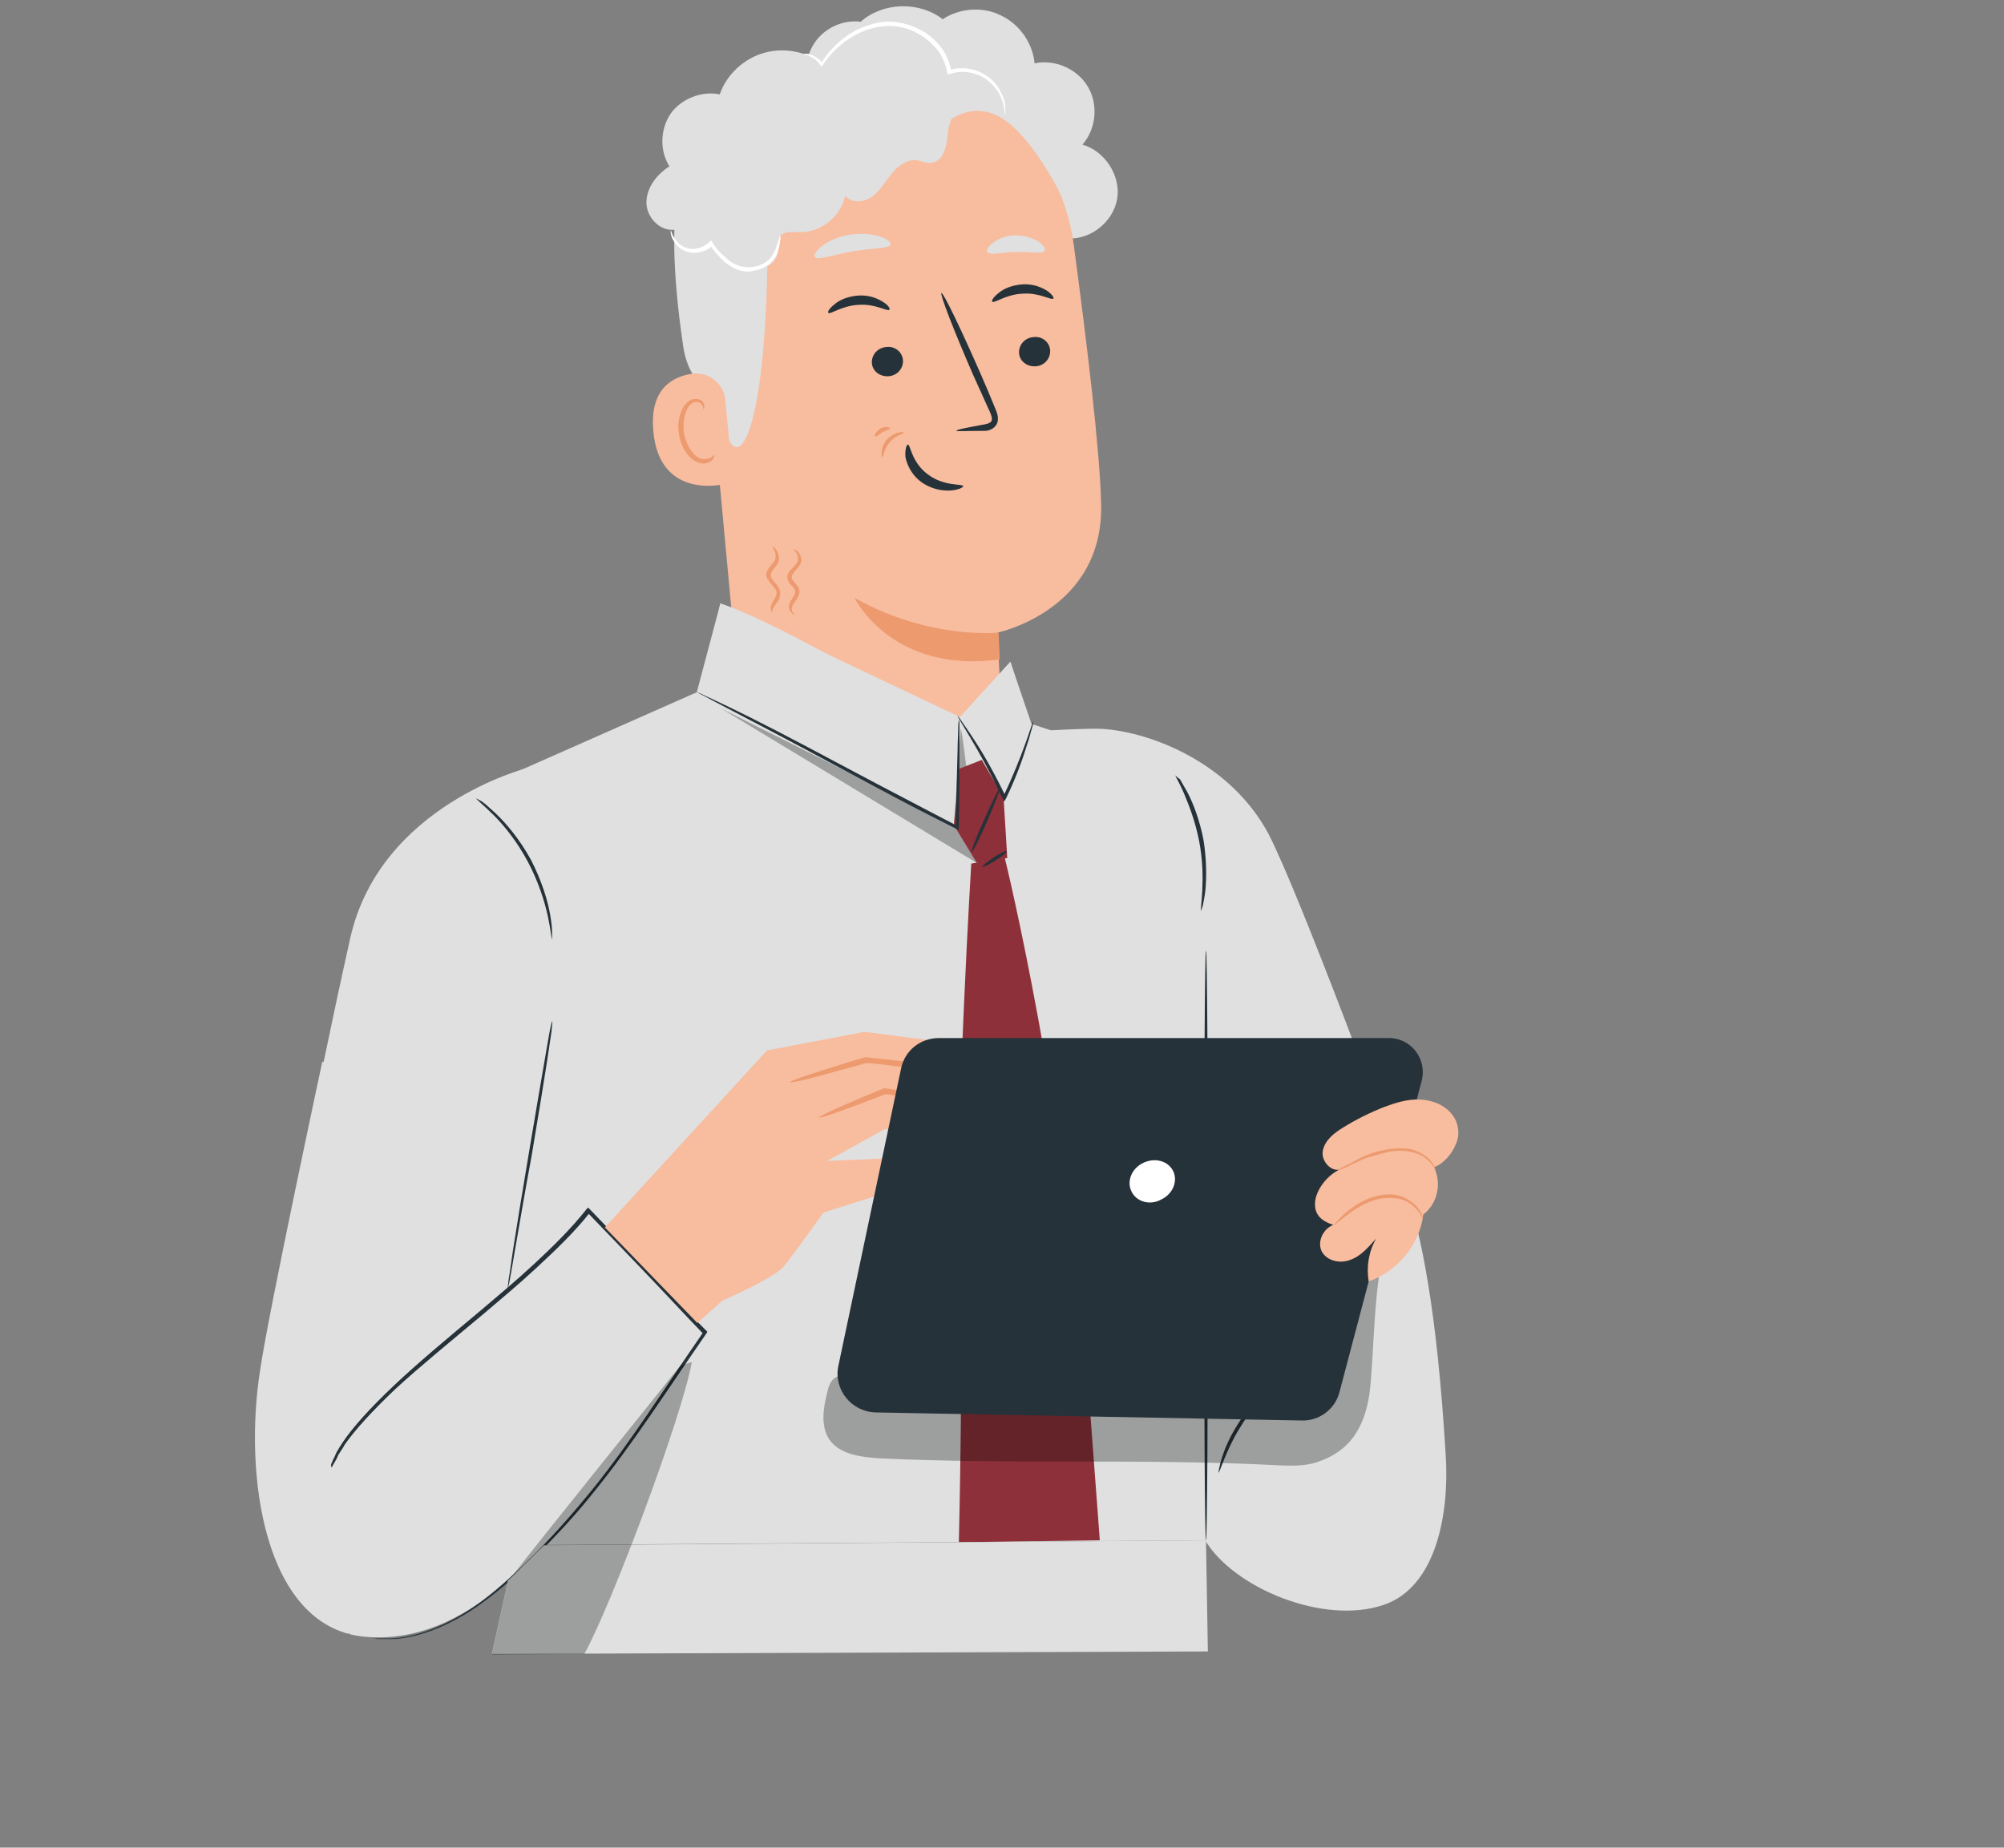 <?xml version="1.0" encoding="utf-8"?>
<!-- Generator: Adobe Illustrator 26.1.0, SVG Export Plug-In . SVG Version: 6.00 Build 0)  -->
<svg version="1.1" xmlns="http://www.w3.org/2000/svg" xmlns:xlink="http://www.w3.org/1999/xlink" x="0px" y="0px"
	 viewBox="0 0 322.7 297.6" style="enable-background:new 0 0 322.7 297.6;" xml:space="preserve">
<rect x="0" y="0" width="322.7" height="297.6" fill="#808080" stroke="none"/>
<style type="text/css">
	.st0{fill:#834F45;}
	.st1{fill:#263239;}
	.st2{fill:#F8BC9E;}
	.st3{fill:#EC9A6E;}
	.st4{fill:#455A64;}
	.st5{fill:#F5F4F5;}
	.st6{fill:#E0E0E0;}
	.st7{fill:none;stroke:#444C52;stroke-miterlimit:10;}
	.st8{fill:#E9505B;}
	.st9{opacity:0.4;}
	.st10{fill:#010202;}
	.st11{fill:#FBFBFB;}
	.st12{opacity:0.3;}
	.st13{fill:#EE7160;}
	.st14{fill:#8E3039;}
	.st15{fill:#EBEBEB;}
	.st16{fill:#C27461;}
	.st17{fill:#7E4436;}
	.st18{opacity:0.3;fill:#8E3039;}
	.st19{opacity:0.3;fill:#010202;}
	.st20{fill:#5B342F;}
	.st21{fill:#A56A5F;}
	.st22{fill:#83544C;}
	.st23{fill:#FFFFFF;}
</style>
<g id="Ebene_1">
	<g>
		<g>
			<g>
				<g>
					<path class="st6" d="M130.6,7.9c1.4-3,4.7-4.8,8-4.4c3.6-3.2,9.5-3.3,13.2-0.4c2.7-1.8,6.5-2.1,9.4-0.6c3,1.4,5.1,4.5,5.4,7.7
						c3.3-0.7,6.9,0.9,8.6,3.8c1.7,2.9,1.3,6.8-0.9,9.3c3.6,1,6.2,5,5.6,8.7c-0.6,3.7-4.3,6.7-8.1,6.4l-39.3-21.6
						C130,14.6,129.2,10.8,130.6,7.9z"/>
				</g>
			</g>
			<g>
				<g>
					<g>
						<g>
							<g>
								<g>
									<path class="st2" d="M172.9,39.4c-2.2-16.9-17-29.2-34-28.3l-1.7,0.1c-18.1,2-26.6,18.5-24.1,36.5l5.6,60.4l0.3,2.9
										l42.4,6.3l-0.8-15.4c0,0,17.4-3.6,16.7-21.1C177.1,72.4,175,55.1,172.9,39.4z"/>
								</g>
							</g>
						</g>
					</g>
					<g>
						<g>
							<g>
								<g>
									<g>
										<g>
											<path class="st3" d="M160.8,101.9c0,0-11.1,1.2-23.2-5.6c0,0,6,12.3,23.4,9.9L160.8,101.9z"/>
										</g>
									</g>
								</g>
							</g>
						</g>
					</g>
					<g>
						<g>
							<g>
								<g>
									<g>
										<g>
											<g>
												<g>
													<g>
														<path class="st1" d="M169.1,56.4c0.1,1.3-0.9,2.5-2.3,2.6c-1.4,0.1-2.6-0.8-2.7-2.1c-0.1-1.3,0.9-2.5,2.3-2.6
															C167.8,54.1,169,55.1,169.1,56.4z"/>
													</g>
												</g>
											</g>
										</g>
									</g>
								</g>
							</g>
						</g>
					</g>
					<g>
						<g>
							<g>
								<g>
									<g>
										<g>
											<g>
												<g>
													<g>
														<g>
															<path class="st1" d="M169.6,48.1c-0.3,0.3-2.3-1-4.9-0.8c-2.7,0.1-4.6,1.6-4.9,1.3c-0.2-0.1,0.1-0.7,1-1.4
																c0.8-0.7,2.2-1.3,3.9-1.4c1.7-0.1,3.1,0.5,4,1.1C169.4,47.4,169.8,48,169.6,48.1z"/>
														</g>
													</g>
												</g>
											</g>
										</g>
									</g>
								</g>
							</g>
						</g>
					</g>
					<g>
						<g>
							<g>
								<g>
									<g>
										<g>
											<g>
												<g>
													<g>
														<path class="st1" d="M145.4,58c0.1,1.3-0.9,2.5-2.3,2.6c-1.4,0.1-2.6-0.8-2.7-2.1c-0.1-1.3,0.9-2.5,2.3-2.6
															C144.1,55.7,145.3,56.7,145.4,58z"/>
													</g>
												</g>
											</g>
										</g>
									</g>
								</g>
							</g>
						</g>
					</g>
					<g>
						<g>
							<g>
								<g>
									<g>
										<g>
											<g>
												<g>
													<g>
														<g>
															<path class="st1" d="M143.2,49.9c-0.3,0.3-2.3-1-4.9-0.8c-2.7,0.1-4.6,1.6-4.9,1.3c-0.2-0.1,0.1-0.7,1-1.4
																c0.8-0.7,2.2-1.3,3.9-1.4c1.7-0.1,3.1,0.5,4,1.1C143.1,49.2,143.4,49.8,143.2,49.9z"/>
														</g>
													</g>
												</g>
											</g>
										</g>
									</g>
								</g>
							</g>
						</g>
					</g>
					<g>
						<g>
							<g>
								<g>
									<g>
										<g>
											<g>
												<g>
													<g>
														<path class="st1" d="M154,69.4c0-0.2,1.6-0.5,4.3-1c0.7-0.1,1.3-0.3,1.4-0.7c0.1-0.5-0.2-1.2-0.6-2
															c-0.7-1.6-1.5-3.3-2.3-5.1c-3.2-7.3-5.5-13.3-5.2-13.4c0.3-0.1,3.1,5.7,6.3,13c0.8,1.8,1.5,3.5,2.2,5.2
															c0.3,0.8,0.8,1.6,0.5,2.7c-0.2,0.5-0.6,0.9-1.1,1.1c-0.4,0.2-0.8,0.2-1.2,0.2C155.7,69.4,154,69.5,154,69.4z"/>
													</g>
												</g>
											</g>
										</g>
									</g>
								</g>
							</g>
						</g>
					</g>
					<g>
						<g>
							<g>
								<g>
									<g>
										<g>
											<g>
												<g>
													<g>
														<path class="st1" d="M146.2,71.6c0.4,0,0.6,2.9,3.2,4.8c2.6,2,5.7,1.5,5.7,1.9c0,0.2-0.7,0.6-2,0.7
															c-1.3,0.1-3.2-0.2-4.8-1.4c-1.6-1.2-2.3-2.9-2.5-4C145.7,72.4,146,71.6,146.2,71.6z"/>
													</g>
												</g>
											</g>
										</g>
									</g>
								</g>
							</g>
						</g>
					</g>
					<g>
						<g>
							<g>
								<g>
									<g>
										<path class="st6" d="M143.4,39.4c-0.2,0.7-2.9,0.5-6.1,1.1c-3.1,0.5-5.6,1.5-6.1,0.9c-0.2-0.3,0.2-1,1.2-1.8
											c1-0.8,2.6-1.5,4.5-1.8c1.9-0.3,3.6-0.1,4.8,0.3C142.9,38.5,143.5,39,143.4,39.4z"/>
									</g>
								</g>
							</g>
						</g>
					</g>
					<g>
						<g>
							<g>
								<g>
									<g>
										<path class="st6" d="M168.2,40.4c-0.4,0.6-2.3,0.1-4.6,0.2c-2.2,0-4.1,0.6-4.6,0c-0.2-0.3,0.1-0.9,0.9-1.5
											c0.8-0.6,2.1-1.2,3.6-1.2c1.5,0,2.9,0.5,3.7,1C168.1,39.5,168.4,40.1,168.2,40.4z"/>
									</g>
								</g>
							</g>
						</g>
					</g>
					<g>
						<g>
							<g>
								<g>
									<path class="st6" d="M170.9,31.5c0,0-5.2-10.7-10.6-13c-6.5-2.8-8.9,4.4-15.1,3c-6.2-1.4-12.4-4.1-18.4,1
										c-6.6,5.5-3.2,8.9-3.2,16.7c-0.1,31.5-5.4,40.7-7.8,26c-0.3-1.6-4.8-2.7-5.8-9.5c-1.3-8.8-2.2-19.6-0.5-26
										c1.4-5.4,4.3-9.2,9.5-13.5c8.3-6.8,20-7.5,28.1-7.1C155,9.3,170.9,17.7,170.9,31.5z"/>
								</g>
							</g>
						</g>
					</g>
					<g>
						<g>
							<g>
								<g>
									<path class="st2" d="M116.8,64.5c-0.2-2.7-2.7-4.7-5.4-4.3c-3.2,0.5-6.8,2.5-6.2,9.2c1,11.9,12.8,8.5,12.7,8.1
										C118,77.4,117.3,69.5,116.8,64.5z"/>
								</g>
							</g>
						</g>
					</g>
					<g>
						<g>
							<g>
								<g>
									<path class="st3" d="M115,73.3c-0.1,0-0.2,0.2-0.5,0.4c-0.3,0.2-0.9,0.3-1.6,0.2c-1.3-0.4-2.5-2.3-2.8-4.4
										c-0.1-1.1,0-2.1,0.3-3c0.3-0.9,0.8-1.6,1.4-1.7c0.6-0.2,1.1,0.1,1.3,0.5c0.2,0.3,0.1,0.6,0.2,0.6c0,0,0.2-0.2,0.1-0.7
										c-0.1-0.2-0.2-0.5-0.5-0.7c-0.3-0.2-0.7-0.3-1.2-0.2c-0.9,0.1-1.7,1.1-2,2c-0.4,1-0.6,2.2-0.4,3.4c0.3,2.4,1.7,4.5,3.5,4.9
										c0.9,0.2,1.5-0.2,1.9-0.5C115,73.6,115.1,73.3,115,73.3z"/>
								</g>
							</g>
						</g>
					</g>
				</g>
				<g>
					<g>
						<g>
							<path class="st6" d="M115.9,41.4c1.6,1,3.3,2,5.2,2.1c1.9,0.1,4-1.1,4.2-3c0.1-0.8-0.2-1.8,0.4-2.5c0.6-0.8,1.8-0.6,2.8-0.6
								c3.5,0.2,6.9-2.4,7.6-5.9c1,1.3,3,1.1,4.3,0.2c1.3-0.9,2.1-2.4,3.1-3.6c1-1.3,2.4-2.4,4-2.3c0.9,0.1,1.7,0.6,2.6,0.4
								c1.6-0.2,2.2-2.1,2.4-3.7c0.2-1.6,0.3-3.4,1.5-4.3c1.2-0.8,2.8-0.5,4.3-0.3c1.5,0.1,3.3-0.3,3.6-1.7c0.2-0.8-0.2-1.5-0.6-2.1
								c-2-2.8-6.1-3.9-9.3-2.5c-1.4-3.9-5.2-6.8-9.3-7c-4.1-0.2-8.3,2.2-10,5.9c-2.6-2.2-6.4-2.9-9.6-2c-3.3,0.9-6.1,3.5-7.2,6.7
								c-2.9-0.6-6.2,0.7-7.9,3.1c-1.7,2.5-1.8,6-0.2,8.5c-2.1,1.3-3.8,3.6-3.7,6c0.1,2.5,2.6,4.8,5,4.1c-0.9,2,0,4.5,2,5.5
								c1.9,1,4.5,0.2,5.6-1.6"/>
						</g>
					</g>
				</g>
			</g>
			<g>
				<g>
					<g>
						<path class="st23" d="M108,37.1c0,0-0.2,1,0.9,2.3c0.5,0.6,1.4,1.2,2.5,1.3c1.1,0.1,2.4-0.2,3.4-1.2l-0.5-0.1
							c0.6,1,1.5,2,2.5,2.9c0.7,0.5,1.4,1,2.2,1.2c0.8,0.3,1.7,0.3,2.4,0.1c1.5-0.2,2.8-1.1,3.4-2.1c0.6-1,0.7-1.9,0.8-2.5
							c0.1-0.6,0.1-1,0-1c-0.1,0-0.1,0.3-0.3,0.9c-0.2,0.6-0.4,1.5-1,2.3c-1,1.8-4.7,2.8-7.2,0.5c-1-0.8-1.8-1.7-2.4-2.7l-0.2-0.3
							l-0.3,0.3c-0.8,0.8-1.9,1.1-2.8,1.1c-1-0.1-1.7-0.5-2.2-1C108.2,38.1,108.1,37.1,108,37.1z"/>
					</g>
				</g>
			</g>
			<g>
				<g>
					<g>
						<path class="st23" d="M129.3,8.7c0,0,0.3,0.1,0.9,0.3c0.5,0.2,1.3,0.6,1.9,1.5l0.2,0.2l0.2-0.2c1-1.6,2.8-3.6,5.5-5
							c1.4-0.7,2.9-1.2,4.7-1.3c1.7-0.1,3.5,0.3,5.1,1.2c1.3,0.7,2.3,1.6,3.2,2.7c0.8,1.1,1.3,2.3,1.5,3.5l0.1,0.4l0.4-0.1
							c1.8-0.6,3.6-0.3,5,0.4c1.4,0.7,2.3,1.8,2.9,2.8c1.1,2.1,0.8,3.5,0.9,3.5c0,0,0.1-0.3,0.1-1c0-0.6-0.1-1.6-0.7-2.7
							c-0.5-1.1-1.5-2.3-3-3.1c-1.5-0.8-3.5-1.1-5.4-0.5l0.4,0.3c-0.2-1.3-0.7-2.7-1.6-3.9c-0.9-1.2-2-2.2-3.4-2.9
							c-1.7-0.9-3.7-1.4-5.5-1.3c-1.8,0.1-3.5,0.7-4.9,1.4c-2.8,1.5-4.6,3.7-5.6,5.3l0.3,0c-0.7-0.9-1.6-1.3-2.2-1.5
							C129.6,8.6,129.3,8.7,129.3,8.7z"/>
					</g>
				</g>
			</g>
			<g>
				<g>
					<g>
						<path class="st3" d="M142.1,73.6c0.2,0,0.2-1.3,1.2-2.4c0.9-1.1,2.2-1.3,2.2-1.5c0-0.1-0.3-0.2-0.9,0
							c-0.5,0.1-1.2,0.5-1.8,1.1c-0.5,0.6-0.8,1.4-0.8,1.9C141.9,73.3,142,73.6,142.1,73.6z"/>
					</g>
				</g>
			</g>
			<g>
				<g>
					<g>
						<path class="st3" d="M140.9,70.3c0.2,0.1,0.6-0.3,1.2-0.7c0.6-0.3,1.2-0.4,1.2-0.6c0-0.2-0.7-0.4-1.5,0
							C141,69.5,140.7,70.3,140.9,70.3z"/>
					</g>
				</g>
			</g>
			<g>
				<g>
					<g>
						<path class="st3" d="M128,99c0-0.1-0.2-0.1-0.3-0.3c-0.2-0.2-0.3-0.6-0.1-1.1c0.2-0.5,0.7-0.9,1-1.7c0.2-0.4,0.2-1-0.1-1.4
							c-0.3-0.4-0.6-0.7-0.8-1c-1-1.1,1.7-2.1,1.3-3.6c-0.1-0.6-0.4-1-0.7-1.2c-0.3-0.2-0.5-0.2-0.5-0.2c-0.1,0.1,0.7,0.4,0.7,1.5
							c0,0.5-0.3,0.9-0.8,1.4c-0.3,0.3-0.6,0.6-0.8,1c-0.2,0.4-0.1,1.1,0.2,1.5c0.3,0.4,0.6,0.6,0.8,0.9c0.2,0.3,0.2,0.5,0.1,0.8
							c-0.2,0.6-0.7,1.1-0.9,1.7c-0.2,0.6,0.1,1.2,0.4,1.4C127.8,99.1,128,99,128,99z"/>
					</g>
				</g>
			</g>
			<g>
				<g>
					<g>
						<path class="st3" d="M124.3,98.6c0.1,0,0-0.2,0.1-0.4c0.1-0.3,0.3-0.6,0.6-1c0.2-0.2,0.3-0.5,0.5-0.8c0.1-0.3,0.2-0.8,0.1-1.2
							c-0.2-0.9-1-1.4-1.3-2c-0.4-0.6-0.1-1.1,0.4-1.7c0.2-0.3,0.5-0.6,0.6-0.9c0.1-0.3,0.2-0.7,0.1-1c-0.2-1.2-1-1.6-1-1.5
							c-0.1,0.1,0.5,0.5,0.5,1.5c0,0.5-0.2,0.9-0.7,1.4c-0.2,0.3-0.5,0.6-0.7,1c-0.2,0.5-0.1,1,0.2,1.4c0.5,0.8,1.1,1.2,1.3,1.8
							c0.2,0.5-0.2,1.1-0.4,1.5c-0.3,0.5-0.5,0.9-0.5,1.2C124.2,98.5,124.3,98.6,124.3,98.6z"/>
					</g>
				</g>
			</g>
		</g>
		<g>
			<g>
				<g>
					<path class="st6" d="M94.9,195.1L79,210.4l5.1-29.2L51.9,171c0,0-8.6,40.1-10,49.6c-2.7,17,0.6,41.2,16.5,43
						c17.2,1.8,30.1-15.1,38.4-26.2c6.3-8.5,16.6-23.5,16.6-23.5L94.9,195.1"/>
				</g>
			</g>
		</g>
		<g>
			<g>
				<g>
					<path class="st6" d="M217.6,169.1c5.2,16.3,12.4,18.7,15.2,65.3c0.6,9.1-1.4,21.2-10,24.1c-9.6,3.3-24.2-2.7-28.8-10.5V216
						L217.6,169.1z"/>
				</g>
			</g>
		</g>
		<g>
			<g>
				<g>
					<g>
						<path class="st1" d="M196.2,237.2c0.2,0.1,1.1-3.3,3.2-6.8c2.1-3.6,4.5-6,4.4-6.2c0-0.1-0.7,0.5-1.7,1.5
							c-0.9,1-2.1,2.5-3.2,4.4c-1.1,1.8-1.8,3.6-2.2,4.9C196.3,236.3,196.2,237.2,196.2,237.2z"/>
					</g>
				</g>
			</g>
		</g>
		<g>
			<g>
				<g>
					<path class="st6" d="M225.4,187.9c-0.3-1-16.2-44.2-21.2-53.7c-6.1-11.3-18.8-16.3-26.7-16.8c-7.9-0.5-92.6,6.3-92.6,6.3
						s-23.7,6-28.5,27.4c-6,26.9-10.9,53.5-10.9,53.5l42.5,9.2l5-12.6l79.8,17.8l19.5-28.8L225.4,187.9z"/>
				</g>
			</g>
		</g>
		<g>
			<g>
				<g>
					<g>
						<polygon class="st6" points="79.2,126.1 112.2,111.5 116,97.2 154.6,115.5 162.7,106.6 166.1,116.6 174.5,119.4 191.2,152.2 
							194.2,228.3 194,248.1 79.8,248.9 80.7,216.5 						"/>
					</g>
				</g>
			</g>
			<g>
				<g>
					<g>
						<g>
							<path class="st6" d="M116,97.2c0,0,4.3,1.2,15.4,7.2c10.9,5.8,23.2,11.1,23.2,11.1l-0.9,17.4l-41.1-20.6"/>
						</g>
					</g>
				</g>
			</g>
			<g>
				<g>
					<g>
						<g>
							<polyline class="st6" points="162.7,106.6 154.6,115.5 158.9,134.2 166.1,117.3 							"/>
						</g>
					</g>
				</g>
			</g>
			<g class="st12">
				<g>
					<g>
						<path class="st10" d="M154.7,117.4c0.4,0.3,2.6,21.6,2.6,21.6l-41.2-24.9l37.5,18.8L154.7,117.4z"/>
					</g>
				</g>
			</g>
		</g>
		<g>
			<g>
				<g>
					<path class="st14" d="M154.4,248.4c0,0,0.8-31.6,0.1-51.4c-0.6-16.3,1.9-57.9,1.9-57.9l5.4-0.9c0,0,10,40.4,13.8,89.9
						c1.5,20,1.5,20,1.5,20"/>
				</g>
			</g>
		</g>
		<g>
			<g>
				<g>
					<g>
						<path class="st1" d="M88.9,164.5c0,0-0.2,0.6-0.4,1.7c-0.2,1.2-0.5,2.7-0.8,4.6c-0.7,4-1.6,9.4-2.6,15.3
							c-1,6-1.9,11.4-2.5,15.3c-0.3,2-0.5,3.6-0.7,4.7c-0.1,1.1-0.2,1.7-0.2,1.7c0,0,0.2-0.6,0.4-1.7c0.2-1.2,0.5-2.7,0.8-4.6
							c0.7-4,1.6-9.4,2.7-15.3c1-6,1.9-11.4,2.5-15.3c0.3-1.9,0.5-3.5,0.7-4.7C88.9,165.1,89,164.5,88.9,164.5z"/>
					</g>
				</g>
			</g>
		</g>
		<g>
			<g>
				<g>
					<g>
						<path class="st1" d="M76.7,128.6c-0.1,0.1,1.1,1,2.8,2.7c1.7,1.7,3.8,4.3,5.5,7.5c1.7,3.2,2.7,6.4,3.2,8.7
							c0.5,2.3,0.6,3.8,0.7,3.8c0,0,0-0.4,0-1.1c0-0.7-0.1-1.7-0.3-2.8c-0.4-2.4-1.4-5.6-3.1-8.9c-1.8-3.3-4-5.9-5.7-7.5
							c-0.9-0.8-1.6-1.5-2.2-1.9C77,128.8,76.7,128.6,76.7,128.6z"/>
					</g>
				</g>
			</g>
		</g>
		<g>
			<g>
				<g>
					<polygon class="st14" points="154.5,123.8 158.1,122.4 161.6,128.4 162.2,138.2 157.3,139 153.6,132.9 					"/>
				</g>
			</g>
		</g>
		<g>
			<g>
				<g>
					<g>
						<path class="st1" d="M194.2,153.1c-0.2,0-0.3,21.3-0.3,47.5c0,26.2,0.1,47.5,0.3,47.5s0.3-21.3,0.3-47.5
							C194.5,174.3,194.4,153.1,194.2,153.1z"/>
					</g>
				</g>
			</g>
		</g>
		<g>
			<g>
				<g>
					<g>
						<path class="st1" d="M154.2,115.3c-0.1,0,0.8,1.4,2.1,3.6c1.3,2.2,3,5.2,4.7,8.8c0.1,0.3,0.3,0.6,0.4,0.8l0.3,0.6l0.3-0.5
							c1.6-3.3,2.7-6.4,3.4-8.7c0.4-1.1,0.6-2.1,0.8-2.7c0.2-0.6,0.2-1,0.2-1c-0.1,0-0.5,1.4-1.3,3.6c-0.8,2.2-2,5.3-3.6,8.6l0.5,0
							c-0.1-0.3-0.3-0.6-0.4-0.8c-1.7-3.5-3.5-6.6-4.9-8.7c-0.7-1.1-1.3-1.9-1.7-2.5C154.5,115.6,154.2,115.3,154.2,115.3z"/>
					</g>
				</g>
			</g>
		</g>
		<g>
			<g>
				<g>
					<g>
						<path class="st1" d="M112.2,111.5c0,0,0.2,0.1,0.6,0.3c0.4,0.2,1,0.5,1.7,0.9c1.5,0.8,3.6,1.9,6.1,3.2
							c5.2,2.7,12.3,6.5,20.1,10.7c4.8,2.6,9.3,4.9,13.3,6.9l0.4,0.2l0-0.4c0.1-5.1,0.1-9.4,0.1-12.5c0-1.5,0-2.6,0-3.5
							c0-0.8,0-1.3-0.1-1.3c0,0-0.1,0.4-0.1,1.3c0,0.9-0.1,2.1-0.1,3.5c-0.1,3.1-0.2,7.4-0.3,12.5l0.4-0.2c-3.9-2-8.4-4.4-13.2-6.9
							c-7.9-4.2-15-8-20.2-10.6c-2.6-1.3-4.7-2.3-6.2-3c-0.7-0.3-1.3-0.6-1.7-0.8C112.5,111.6,112.3,111.5,112.2,111.5z"/>
					</g>
				</g>
			</g>
		</g>
		<g>
			<g>
				<g>
					<g>
						<path class="st1" d="M189.3,124.9c-0.1,0.1,0.6,1.1,1.4,3c0.8,1.9,1.8,4.5,2.4,7.6c0.6,3.1,0.6,5.9,0.5,7.9
							c-0.1,2-0.3,3.3-0.2,3.3c0,0,0.1-0.3,0.3-0.9c0.1-0.6,0.3-1.4,0.4-2.4c0.2-2.1,0.2-4.9-0.3-8.1c-0.6-3.1-1.6-5.8-2.6-7.7
							c-0.5-0.9-0.9-1.6-1.2-2.1C189.5,125.2,189.3,124.9,189.3,124.9z"/>
					</g>
				</g>
			</g>
		</g>
		<g>
			<g>
				<g>
					<g>
						<path class="st1" d="M158.2,139.6c0.1,0.1,1-0.3,2.1-1c1.1-0.7,1.9-1.3,1.8-1.5c-0.1-0.1-1,0.3-2.1,1
							C158.9,138.9,158.1,139.5,158.2,139.6z"/>
					</g>
				</g>
			</g>
		</g>
		<g>
			<g>
				<g>
					<g>
						<path class="st1" d="M156.5,137.2c0.1,0.1,1.3-2.2,2.5-5c1.2-2.8,2.1-5.1,2-5.2c-0.1-0.1-1.3,2.2-2.5,5
							C157.2,134.8,156.3,137.2,156.5,137.2z"/>
					</g>
				</g>
			</g>
		</g>
		<g class="st12">
			<g>
				<g>
					<g>
						<path class="st10" d="M133.2,224.3c0.2-0.9,0.5-1.9,1.3-2.4c1.4-0.9,3.1,0.3,4.5,1.1c3.7,2.2,8.2,2.1,12.5,1.9
							c12.9-0.6,25.8-1.5,38.6-3.7c6.2-1,12.5-2.4,18.1-5.4c5.6-3,10.4-7.8,12.2-13.9l3-1.6c-2.3,4.9-2.1,18.9-2.9,24.3
							c-0.8,5.4-3.2,9.2-8.4,10.9c-2.1,0.7-4.3,0.6-6.5,0.5c-21.2-1.1-42.7-0.1-63.9-1.1c-3-0.2-6.5-0.6-8.2-3.1
							C132.1,229.6,132.6,226.7,133.2,224.3z"/>
					</g>
				</g>
			</g>
		</g>
		<g>
			<g>
				<g>
					<g>
						<path class="st1" d="M53.4,236.4c0,0,0.1-0.1,0.1-0.2c0.1-0.2,0.2-0.4,0.4-0.7c0.2-0.3,0.4-0.7,0.6-1.2c0.3-0.5,0.7-1,1-1.6
							c1.6-2.3,4.4-5.4,8.2-9c3.8-3.5,8.7-7.5,14.2-12.1c2.7-2.3,5.6-4.7,8.5-7.4c2.9-2.7,5.9-5.5,8.6-8.9l-0.4,0
							c5.2,5.4,10.8,11.2,16.5,17.3c0.8,0.8,1.5,1.6,2.2,2.3l0-0.4c-6.3,9.1-11.9,18-17.9,25.4c-3,3.7-6,7.1-9,10.1
							c-3,3-5.9,5.7-8.7,7.8c-5.7,4.3-11.5,6.2-15.5,6.1c-0.5,0-1,0-1.4,0c-0.4,0-0.8-0.1-1.2-0.1c-0.4,0-0.7-0.1-1.1-0.1
							c-0.3-0.1-0.6-0.1-0.9-0.2c-0.5-0.1-0.9-0.2-1.2-0.3c-0.3-0.1-0.4-0.1-0.4-0.1c0,0,0.1,0.1,0.4,0.1c0.3,0.1,0.7,0.2,1.2,0.3
							c0.3,0.1,0.5,0.1,0.9,0.2c0.3,0,0.7,0.1,1.1,0.1c0.4,0,0.8,0.1,1.2,0.2c0.4,0,0.9,0,1.4,0c4,0.2,9.9-1.7,15.7-6
							c2.9-2.1,5.9-4.8,8.8-7.8c3-3,6.1-6.3,9.1-10.1c6-7.4,11.7-16.3,18-25.4l0.1-0.2l-0.2-0.2c-0.7-0.7-1.5-1.5-2.2-2.3
							c-5.8-6.1-11.4-11.9-16.6-17.3l-0.2-0.2l-0.2,0.2c-2.6,3.3-5.6,6.2-8.5,8.9c-2.9,2.7-5.8,5.1-8.5,7.4
							c-5.5,4.6-10.3,8.6-14.1,12.2c-3.8,3.6-6.6,6.7-8.2,9.1c-0.4,0.6-0.7,1.1-1,1.6c-0.2,0.5-0.4,0.9-0.6,1.3
							c-0.1,0.3-0.3,0.6-0.3,0.8C53.4,236.3,53.4,236.4,53.4,236.4z"/>
					</g>
				</g>
			</g>
		</g>
		<g>
			<g>
				<g>
					<g>
						<g>
							<g>
								<g>
									<g>
										<g>
											<path class="st2" d="M97.4,197.7l26.1-28.5l15.7-3l17.8,2.3c0,0,0.8,2.8-2.3,4.3l6.6,0.4c0,0,1.3,3.4-2.4,4.9l4.7,0.8
												c0,0-2.1,4.8-7.3,3.9c-5.3-0.9-13.9-0.9-13.9-0.9l-9.2,5.1l13.7-0.6l9.9,1.9c0,0,1.3,2.5-0.9,3.1c-2.3,0.6-10.9,0-10.9,0
												l-12.4,3.9c0,0-4.9,6.9-6.5,8.8c-1.7,1.9-9.8,5.4-9.8,5.4l-4,3.6L97.4,197.7z"/>
										</g>
									</g>
								</g>
							</g>
						</g>
					</g>
					<g>
						<g>
							<g>
								<g>
									<g>
										<g>
											<g>
												<path class="st3" d="M161.3,173.1c0,0.1-2,0.1-5.1-0.2c-3.1-0.2-7.5-0.7-12.2-1.2c-1.6-0.2-3.1-0.4-4.6-0.5l0.2,0
													c-3.6,1-6.6,1.8-8.8,2.4c-2.2,0.6-3.5,0.8-3.6,0.7c0-0.1,1.2-0.6,3.4-1.3c2.2-0.7,5.2-1.7,8.7-2.7l0.1,0l0.1,0
													c1.5,0.2,3,0.3,4.6,0.5c4.8,0.5,9.1,1,12.2,1.5C159.4,172.6,161.3,173,161.3,173.1z"/>
											</g>
										</g>
									</g>
								</g>
							</g>
						</g>
					</g>
					<g>
						<g>
							<g>
								<g>
									<g>
										<g>
											<g>
												<path class="st3" d="M162.4,178.6c0,0.1-1.8,0-4.6-0.3c-2.8-0.3-6.7-0.8-11.1-1.5c-1.5-0.2-2.9-0.4-4.3-0.6l0.3,0
													c-6.2,2.4-10.7,4-10.8,3.8c-0.1-0.2,4.3-2.2,10.4-4.7l0.1,0l0.1,0c1.4,0.2,2.8,0.4,4.3,0.6c4.3,0.6,8.2,1.3,11,1.8
													C160.7,178.1,162.5,178.5,162.4,178.6z"/>
											</g>
										</g>
									</g>
								</g>
							</g>
						</g>
					</g>
				</g>
			</g>
			<g>
				<g>
					<g>
						<g>
							<path class="st1" d="M228.9,174.2l-13.2,50c-0.7,2.8-3.3,4.7-6.1,4.6l-68.6-1.3c-3.9-0.1-6.8-3.7-6-7.5l10.1-47.9
								c0.6-2.9,3.1-4.9,6.1-4.9h72.3C227.2,167.1,229.9,170.6,228.9,174.2z"/>
						</g>
					</g>
				</g>
				<g>
					<g>
						<path class="st23" d="M184.1,187.3c-1.9,0.9-2.7,3-1.9,4.6c0.8,1.7,3,2.3,4.8,1.3c1.9-0.9,2.7-3,1.9-4.6
							C188.1,187,186,186.4,184.1,187.3z"/>
					</g>
				</g>
				<g>
					<g>
						<g>
							<path class="st2" d="M233.9,185.1c1.3-1.5,1.2-3.9,0-5.5c-1.2-1.6-3.2-2.4-5.2-2.5c-2-0.1-3.9,0.5-5.8,1.2
								c-2.3,0.9-4.5,2-6.6,3.3c-1.5,0.9-3,2.1-3.3,3.8c-0.3,1.7,1.6,3.7,3.1,2.8c-2,0.8-3.9,2.9-4.3,5.1c-0.3,2.2,0.8,3.3,2.9,4
								c-1.6,0.6-2.6,2.6-1.9,4.2c0.8,1.6,3,2.1,4.7,1.4c1.7-0.6,2.9-2.1,4.1-3.4c-1.2,2.1-1.6,4.5-1.2,6.9
								c4.6-1.6,8.2-5.9,8.8-10.8c2.3-1.7,3-5.1,1.7-7.6c1.9-0.6,4-3.4,3.8-5.4"/>
						</g>
					</g>
				</g>
				<g>
					<g>
						<g>
							<g>
								<path class="st3" d="M214.8,197.3c0.1,0.1,0.8-0.6,2-1.5c1.2-0.9,3-2.2,5.3-2.7c1.1-0.2,2.3-0.2,3.2,0
									c1,0.2,1.8,0.7,2.3,1.2c1.2,1,1.4,2,1.5,1.9c0,0,0-0.3-0.2-0.7c-0.2-0.4-0.5-1-1.1-1.5c-0.6-0.5-1.4-1.1-2.5-1.4
									c-1-0.3-2.2-0.3-3.4,0c-2.4,0.5-4.2,1.9-5.4,2.9C215.4,196.6,214.8,197.3,214.8,197.3z"/>
							</g>
						</g>
					</g>
				</g>
				<g>
					<g>
						<g>
							<g>
								<path class="st3" d="M215.4,188.5c0,0.1,1-0.3,2.4-1c0.7-0.3,1.6-0.8,2.6-1.1c1-0.3,2.1-0.6,3.3-0.9c1.2-0.2,2.4-0.2,3.4,0
									c1,0.2,1.9,0.6,2.5,1.1c1.3,1,1.6,2,1.6,2c0,0,0-0.3-0.2-0.7c-0.2-0.4-0.6-1-1.2-1.5c-0.6-0.5-1.5-1-2.6-1.3
									c-1.1-0.2-2.3-0.2-3.6,0c-1.2,0.2-2.4,0.5-3.4,0.9c-1,0.4-1.9,0.9-2.6,1.3C216.2,188,215.3,188.4,215.4,188.5z"/>
							</g>
						</g>
					</g>
				</g>
			</g>
		</g>
		<polygon class="st6" points="81.8,254.6 79.2,266.4 194.5,266 194.2,248.1 87.6,248.9 		"/>
		<g class="st12">
			<g>
				<path class="st10" d="M109.6,219.9l1.8-0.5c-1.6,8.9-12.9,39-17.3,47l-14.9,0.1l2.6-11.8C86.6,248.5,109.6,219.9,109.6,219.9z"
					/>
			</g>
		</g>
	</g>
</g>
<g id="Ebene_2">
</g>
</svg>
